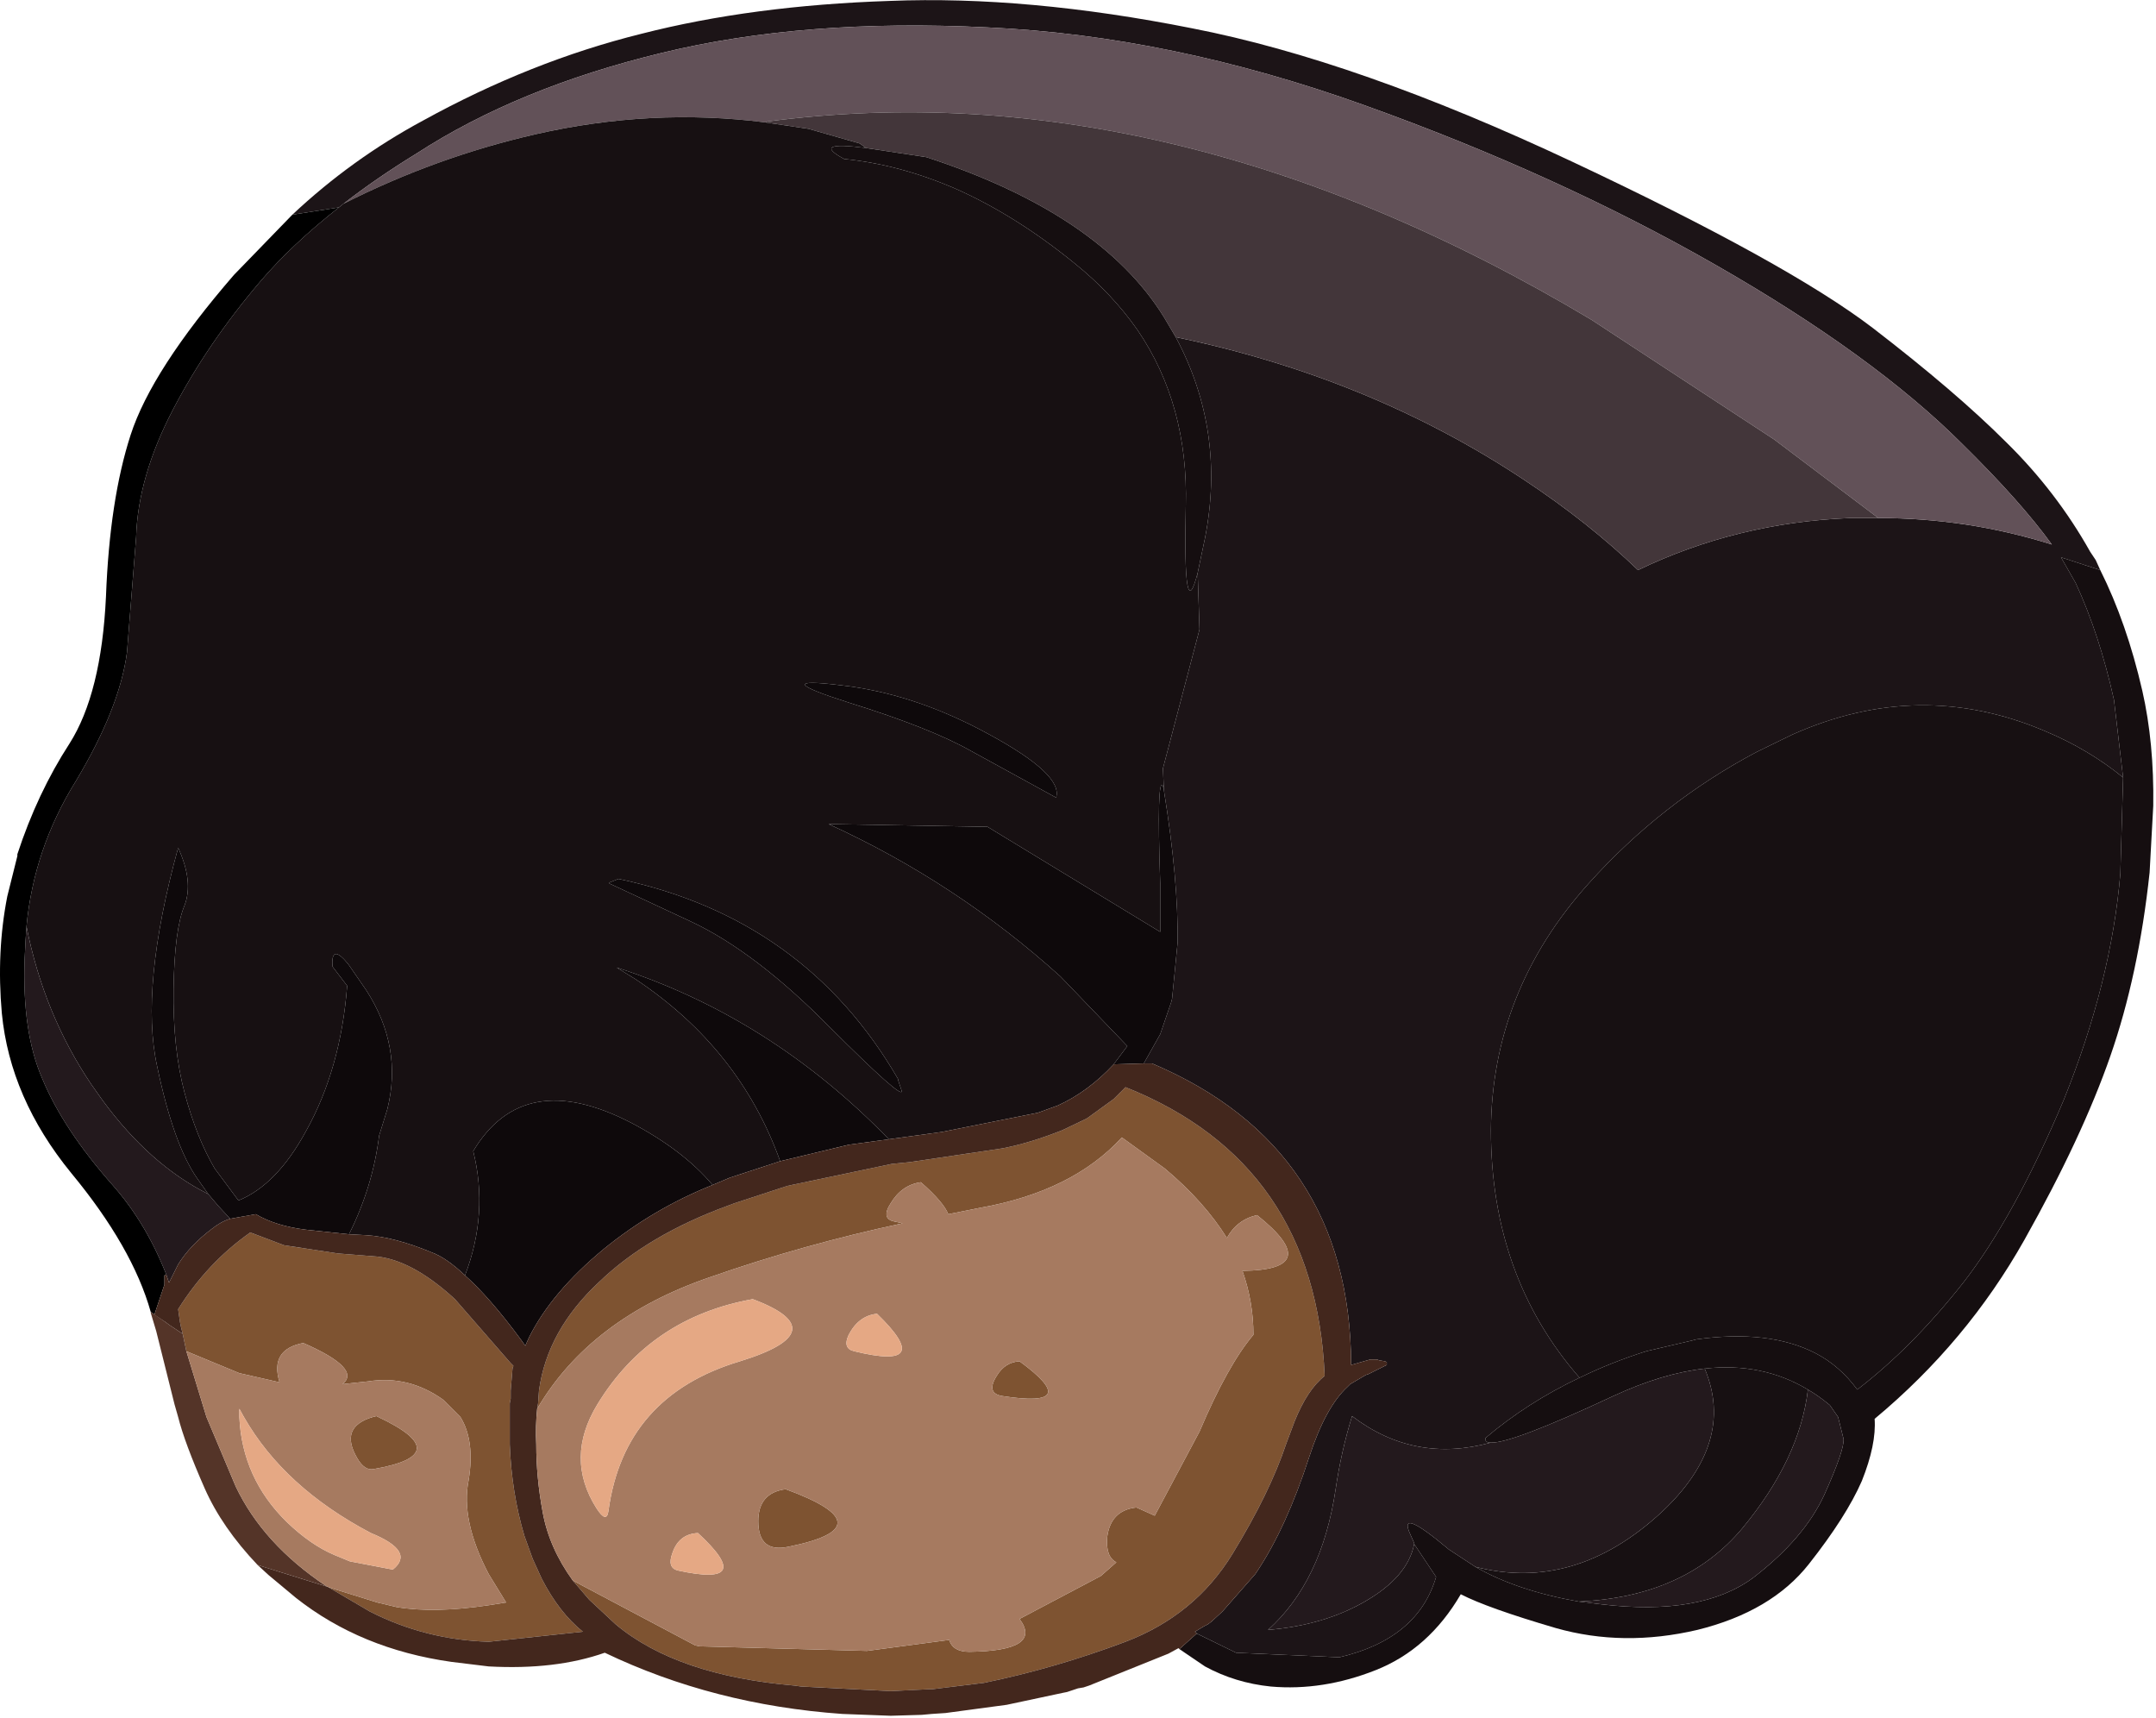<?xml version="1.0" encoding="utf-8"?>
<svg version="1.1" id="Layer_1"
xmlns="http://www.w3.org/2000/svg"
xmlns:xlink="http://www.w3.org/1999/xlink"
xmlns:author="http://www.sothink.com"
width="118px" height="94px"
xml:space="preserve">
<g id="3028" transform="matrix(1, 0, 0, 1, 0, 0)">
<path style="fill:#1C1417;fill-opacity:1" d="M112.8,30.5L113.6 31.9Q114.9 34.7 115.7 38.3L116.2 42.55Q114.3 41 111.9 40Q105.05 37.1 98.1 40.2L96.15 41.15Q90.95 43.9 86.95 48.35Q81.65 54.25 81.6 61.85Q81.6 69.85 86.45 75.4Q83.6 76.75 81.3 78.7Q81.25 78.95 81.6 78.95Q77.4 80.1 74 77.5Q73.4 79.45 73.1 81.5Q72.35 86.55 69.4 89.2Q72.45 88.95 74.7 87.65Q77.05 86.3 77.4 84.5L78.6 86.3Q77.6 89.7 73.3 90.7L67.65 90.45L65.5 89.4L65.4 89.3L65.9 89L66.1 88.9L66.3 88.75L66.9 88.2L68.7 86.15L68.8 86Q70.4 83.6 71.65 79.75Q72.55 77 73.75 75.9L73.9 75.75L74.75 75.25L74.9 75.2L75.9 74.7L75.9 74.55L75.8 74.5L75.5 74.45L75.35 74.4L75.15 74.4L75 74.4L73.95 74.7Q73.9 62.8 63.05 58.2L62.6 58.2L63.5 56.6L64.1 54.85L64.15 54.65L64.45 51.6Q64.5 48.2 63.7 43.25L63.65 42.05L65.65 34.45L65.55 31.35L65.95 29.45Q67.1 23.6 64.35 18.45Q74.95 20.65 83.4 26.25Q86.95 28.6 89.65 31.2Q95.05 28.6 101.25 28.35L102.8 28.35Q107.7 28.35 112.3 29.8Q110.6 27.45 107.4 24.3Q102.55 19.45 93.9 14.5Q85.25 9.55 74.65 5.75Q64.05 1.95 54.05 1.5Q44 1 36.2 2.9Q28.35 4.8 22.8 8.4Q20.6 9.75 18.8 11.15L18.55 11.35L16 11.75Q19.25 8.7 23.15 6.6Q29.05 3.35 35.1 1.85Q41.15 0.3 48.7 0.05Q56.2 -0.25 65.25 1.55Q74.25 3.3 86.05 8.85Q97.85 14.4 102.5 17.95Q107.05 21.45 109.8 24.2Q112.55 26.9 114.4 30.2L114.7 30.65L114.95 31.2L112.8 30.5" />
<path style="fill:#625158;fill-opacity:1" d="M18.8,11.15Q20.6 9.75 22.8 8.4Q28.35 4.8 36.2 2.9Q44 1 54.05 1.5Q64.05 1.95 74.65 5.75Q85.25 9.55 93.9 14.5Q102.55 19.45 107.4 24.3Q110.6 27.45 112.3 29.8Q107.7 28.35 102.8 28.35L97.1 24.05L87.1 17.5Q64.1 3.75 42 6.65L41.9 6.7Q35.65 5.9 29.3 7.35Q23.85 8.6 18.8 11.15" />
<path style="fill:#43363A;fill-opacity:1" d="M41.9,6.7L42 6.65Q64.1 3.75 87.1 17.5L97.1 24.05L102.8 28.35L101.25 28.35Q95.05 28.6 89.65 31.2Q86.95 28.6 83.4 26.25Q74.95 20.65 64.35 18.45L63.7 17.35Q60.2 11.7 50.7 8.6L47.4 8.1L47.05 7.85L44.25 7.05L41.9 6.7" />
<path style="fill:#171012;fill-opacity:1" d="M57.9,60.5L56.8 60.9L51.55 61.95L48.65 62.35Q42.15 55.65 33.75 52.95L34.8 53.6Q40.5 57.4 42.7 63.55L39.95 64.45L39 64.85Q37.4 62.95 34.55 61.45Q28.65 58.4 25.9 63Q26.75 66.4 25.45 69.8Q24.45 68.85 23.65 68.55Q21.6 67.7 20.05 67.6L19.1 67.55Q20.4 64.95 20.75 62.15L21.2 60.7Q22.05 57.3 20.05 54.2L19.05 52.75Q18.1 51.6 18.2 52.9L19 53.95Q18.65 58.5 16.75 61.9Q15.15 64.85 13.05 65.7L11.75 63.95Q10.75 62.25 10.1 59.8Q9.45 57.35 9.5 54.1Q9.55 50.85 10.1 49.55Q10.6 48.25 9.75 46.4Q7.65 54.05 8.6 58.35Q9.5 62.65 10.8 64.5L11.4 65.35Q8.2 63.75 5.6 60.2L5 59.35Q2.4 55.5 1.45 50.7Q1.85 46.45 4.15 42.75Q6.55 38.75 6.95 35.7L7.45 29.4Q7.55 26.1 9.45 22.45Q11.35 18.8 14.25 15.4Q15.95 13.4 18.55 11.35L18.8 11.15Q23.85 8.6 29.3 7.35Q35.65 5.9 41.9 6.7L44.25 7.05L47.05 7.85L47.4 8.1Q44.35 7.7 46.2 8.7Q49.25 9 52.35 10.35Q55.6 11.8 58.8 14.4Q60.85 16.05 62.25 18.05Q65.05 22.15 64.9 27.7Q64.75 34.45 65.55 31.35L65.65 34.45L63.65 42.05L63.7 43.25L63.65 43Q63.3 42.45 63.5 48.35L63.5 51L54.05 45.25L45.35 45.1Q52.35 48.3 58.05 53.45L61.7 57.25L60.95 58.25Q59.55 59.75 57.9 60.5M116.05,47.8Q115.55 53.75 112.95 60.2Q110.25 66.6 107.45 70.2Q104.65 73.75 101.65 76.05Q100.7 74.75 99.35 74.05Q96.8 72.75 92.85 73.3L92.45 73.4L90.1 73.95Q88.2 74.55 86.45 75.4Q81.6 69.85 81.6 61.85Q81.65 54.25 86.95 48.35Q90.95 43.9 96.15 41.15L98.1 40.2Q105.05 37.1 111.9 40Q114.3 41 116.2 42.55L116.05 47.8M95.35,83.65Q92.2 87.4 86.4 87.65Q83 87.05 80.75 85.75Q86.2 87.15 90.95 82.75Q95 78.95 93.3 74.9Q96.45 74.55 98.95 76.05Q98.5 79.85 95.35 83.65M54.15,40.2Q50.05 37.95 46 37.5Q41.9 37 46.45 38.45Q50.95 39.85 53.15 41.1L57.8 43.65Q58.2 42.4 54.15 40.2M33.35,48.3L33.35 48.35L37.85 50.45Q41.35 52.1 45.4 56.2Q49.45 60.25 49.35 59.7L49.15 59.1L49.15 59.05Q44.05 50.25 33.85 48.1L33.35 48.3" />
<path style="fill:#150E10;fill-opacity:1" d="M65.5,89.4L67.65 90.45L73.3 90.7Q77.6 89.7 78.6 86.3L77.4 84.5L77.4 84.45L77.2 84Q76.45 82.4 79.3 84.8L80.75 85.75Q83 87.05 86.4 87.65L87.65 87.8Q93.1 88.45 95.95 86.35Q98.75 84.2 99.85 81.8Q100.95 79.35 100.9 78.75L100.6 77.55L100.15 76.9Q99.55 76.4 98.95 76.05Q96.45 74.55 93.3 74.9Q91 75.15 88.3 76.4Q82.75 79 81.6 78.95Q81.25 78.95 81.3 78.7Q83.6 76.75 86.45 75.4Q88.2 74.55 90.1 73.95L92.45 73.4L92.85 73.3Q96.8 72.75 99.35 74.05Q100.7 74.75 101.65 76.05Q104.65 73.75 107.45 70.2Q110.25 66.6 112.95 60.2Q115.55 53.75 116.05 47.8L116.2 42.55L115.7 38.3Q114.9 34.7 113.6 31.9L112.8 30.5L114.95 31.2Q116.4 34.1 117.25 37.8Q117.9 40.65 117.85 44.1L117.65 47.75Q117.05 53.35 115.5 57.8Q113.95 62.25 110.8 67.85Q107.65 73.45 102.6 77.65Q102.7 79.05 101.9 81.05Q101.05 83 99 85.6Q96.95 88.2 92.9 89.2Q88.85 90.15 85.15 89.1Q81.4 88 79.95 87.25Q78.2 90.25 75.3 91.4Q72.4 92.55 69.55 92.3Q67.6 92.1 65.95 91.2L64.55 90.25L65.5 89.4M64.9,27.7Q65.05 22.15 62.25 18.05Q60.85 16.05 58.8 14.4Q55.6 11.8 52.35 10.35Q49.25 9 46.2 8.7Q44.35 7.7 47.4 8.1L50.7 8.6Q60.2 11.7 63.7 17.35L64.35 18.45Q67.1 23.6 65.95 29.45L65.55 31.35Q64.75 34.45 64.9 27.7" />
<path style="fill:#23191D;fill-opacity:1" d="M79.3,84.8Q76.45 82.4 77.2 84L77.4 84.45L77.4 84.5Q77.05 86.3 74.7 87.65Q72.45 88.95 69.4 89.2Q72.35 86.55 73.1 81.5Q73.4 79.45 74 77.5Q77.4 80.1 81.6 78.95Q82.75 79 88.3 76.4Q91 75.15 93.3 74.9Q95 78.95 90.95 82.75Q86.2 87.15 80.75 85.75L79.3 84.8M86.4,87.65Q92.2 87.4 95.35 83.65Q98.5 79.85 98.95 76.05Q99.55 76.4 100.15 76.9L100.6 77.55L100.9 78.75Q100.95 79.35 99.85 81.8Q98.75 84.2 95.95 86.35Q93.1 88.45 87.65 87.8L86.4 87.65M11.95,66L12.6 66.7Q12.1 66.85 11.6 67.25Q10.4 68.15 9.75 69.2L9.25 70.2L9.1 69.75Q8 66.95 6.2 64.9Q3.45 61.8 2.3 59Q1.2 56.45 1.35 52.45L1.4 51.45L1.45 50.7Q2.4 55.5 5 59.35L5.6 60.2Q8.2 63.75 11.4 65.35L11.95 66" />
<path style="fill:#0E090B;fill-opacity:1" d="M60.95,58.25L61.7 57.25L58.05 53.45Q52.35 48.3 45.35 45.1L54.05 45.25L63.5 51L63.5 48.35Q63.3 42.45 63.65 43L63.7 43.25Q64.5 48.2 64.45 51.6L64.15 54.65L64.1 54.85L63.5 56.6L62.6 58.2L60.95 58.25M57.8,43.65L53.15 41.1Q50.95 39.85 46.45 38.45Q41.9 37 46 37.5Q50.05 37.95 54.15 40.2Q58.2 42.4 57.8 43.65M16.75,67.3Q15.1 67.1 14 66.45L12.6 66.7L11.95 66L11.4 65.35L10.8 64.5Q9.5 62.65 8.6 58.35Q7.65 54.05 9.75 46.4Q10.6 48.25 10.1 49.55Q9.55 50.85 9.5 54.1Q9.45 57.35 10.1 59.8Q10.75 62.25 11.75 63.95L13.05 65.7Q15.15 64.85 16.75 61.9Q18.65 58.5 19 53.95L18.2 52.9Q18.1 51.6 19.05 52.75L20.05 54.2Q22.05 57.3 21.2 60.7L20.75 62.15Q20.4 64.95 19.1 67.55L16.75 67.3M33.05,68.35Q30.2 70.7 28.95 73.2L28.75 73.65L28.5 73.3Q26.8 71 25.45 69.8Q26.75 66.4 25.9 63Q28.65 58.4 34.55 61.45Q37.4 62.95 39 64.85Q35.75 66.15 33.05 68.35M46.45,62.65L42.7 63.55Q40.5 57.4 34.8 53.6L33.75 52.95Q42.15 55.65 48.65 62.35L46.45 62.65M33.85,48.1Q44.05 50.25 49.15 59.05L49.15 59.1L49.35 59.7Q49.45 60.25 45.4 56.2Q41.35 52.1 37.85 50.45L33.35 48.35L33.35 48.3L33.85 48.1" />
<path style="fill:#000000;fill-opacity:1" d="M8.25,71.8Q7.25 68.25 3.9 64.2Q0.55 60.1 0.1 55.45Q-0.2 52.1 0.4 49.05L0.95 46.85L0.95 46.75Q2.05 43.4 3.8 40.7Q5.55 37.95 5.8 32.65Q6 27.35 7.15 23.8Q8.3 20.25 12.8 15.05L16 11.75L18.55 11.35Q15.95 13.4 14.25 15.4Q11.35 18.8 9.45 22.45Q7.55 26.1 7.45 29.4L6.95 35.7Q6.55 38.75 4.15 42.75Q1.85 46.45 1.45 50.7L1.4 51.45L1.35 52.45Q1.2 56.45 2.3 59Q3.45 61.8 6.2 64.9Q8 66.95 9.1 69.75L9 69.8L9 70.3L8.45 71.95L9.05 72.35L8.25 71.8" />
<path style="fill:#7E5331;fill-opacity:1" d="M18.4,87L20.65 87.7L21.7 87.95Q23.75 88.3 26.75 87.85L27.7 87.7L26.75 86.15Q25.2 83.2 25.65 81Q26 78.85 25.2 77.55L24.25 76.6Q22.35 75.25 20.15 75.6L18.75 75.75Q19.8 74.9 16.6 73.5Q14.75 73.85 15.3 75.65L13.1 75.15L10.2 73.95L10 73L9.9 72.6L9.85 72.35L9.75 71.65Q11.35 69.1 13.7 67.45L15.55 68.15L18.5 68.6L20.4 68.75Q22.45 68.85 24.9 71.1L27.95 74.6L28.1 74.75L28.05 74.9L27.95 76.1L27.95 76.25L27.95 76.55L27.9 76.8L27.9 77.4L27.9 79.05Q28 81.7 28.7 84.05L29.15 85.3L29.65 86.4Q30.6 88.25 31.9 89.3L26.75 89.85Q23.3 89.75 20.25 88.2L17.95 86.85L18.4 87M38.05,90.05L38.3 90.1L47.45 90.35L51.95 89.75Q52.15 90.4 53.05 90.4Q57.1 90.35 55.8 88.6L60.25 86.25L61.1 85.5Q60.5 85.2 60.6 84.1Q60.8 82.65 62.2 82.5L63.2 82.95L65.65 78.35Q67.2 74.7 68.6 73.05Q68.6 71.25 68 69.55Q72.55 69.5 68.8 66.5Q67.7 66.75 67.15 67.75Q65.9 65.75 63.75 63.95L61.4 62.25Q58.7 65.2 53.65 66.1L51.9 66.45Q51.65 65.8 50.4 64.7Q49.35 64.85 48.75 65.85Q48.2 66.7 48.95 66.85L49.4 66.95Q44 68.1 38.85 69.9Q32.3 72.15 29.4 77.1L29.45 76.8L29.5 76.1Q29.95 72.8 32.8 70.15Q35.45 67.6 39.8 66L40.2 65.85L43.1 64.9L48.8 63.7L49.8 63.6L54.85 62.85Q56.4 62.55 58.15 61.85L59.3 61.3L59.5 61.2L60.95 60.15L61.25 59.85L61.6 59.5Q72 63.65 72.5 75.3Q71.55 76.05 70.85 77.8L70.4 79Q69.5 81.7 67.45 85.05Q65.4 88.4 61.6 89.85Q57.75 91.3 53.85 92.1L51 92.45L50.8 92.45L48.75 92.55L43.85 92.3L43.5 92.25Q37.05 91.7 33.7 88.9L32.25 87.55L31.35 86.5L38.05 90.05M20.45,80.4Q19.95 80.5 19.55 79.8Q18.55 78.1 20.4 77.55L20.6 77.5L20.7 77.55Q25.05 79.6 20.45 80.4M55.8,74.5Q59.35 77.1 54.85 76.4Q53.95 76.25 54.55 75.3Q55 74.55 55.8 74.5M43.15,84.65Q41.5 85 41.5 83.25Q41.5 81.7 43 81.5Q48.6 83.55 43.15 84.65" />
<path style="fill:#43271D;fill-opacity:1" d="M64.55,90.25L64.5 90.2L63.95 90.5L59.85 92.15L59.6 92.25L59.3 92.35L59 92.4L58.7 92.5L58.4 92.6L58.15 92.65L55.1 93.3L51.75 93.75L51 93.8L50.45 93.85L48.75 93.9L46.1 93.8Q39.05 93.3 33.1 90.45Q30.4 91.4 26.75 91.2L24.7 90.95Q19.75 90.25 16.2 87.45L14.7 86.2L14.1 85.65L17.95 86.85L20.25 88.2Q23.3 89.75 26.75 89.85L31.9 89.3Q30.6 88.25 29.65 86.4L29.15 85.3L28.7 84.05Q28 81.7 27.9 79.05L27.9 77.4L27.9 76.8L27.95 76.55L27.95 76.25L27.95 76.1L28.05 74.9L28.1 74.75L27.95 74.6L24.9 71.1Q22.45 68.85 20.4 68.75L18.5 68.6L15.55 68.15L13.7 67.45Q11.35 69.1 9.75 71.65L9.85 72.35L9.9 72.6L10 73L9.25 72.5L9.05 72.35L8.45 71.95L9 70.3L9 69.8L9.1 69.75L9.25 70.2L9.75 69.2Q10.4 68.15 11.6 67.25Q12.1 66.85 12.6 66.7L14 66.45Q15.1 67.1 16.75 67.3L19.1 67.55L20.05 67.6Q21.6 67.7 23.65 68.55Q24.45 68.85 25.45 69.8Q26.8 71 28.5 73.3L28.75 73.65L28.95 73.2Q30.2 70.7 33.05 68.35Q35.75 66.15 39 64.85L39.95 64.45L42.7 63.55L46.45 62.65L48.65 62.35L51.55 61.95L56.8 60.9L57.9 60.5Q59.55 59.75 60.95 58.25L62.6 58.2L63.05 58.2Q73.9 62.8 73.95 74.7L75 74.4L75.15 74.4L75.35 74.4L75.5 74.45L75.8 74.5L75.9 74.55L75.9 74.7L74.9 75.2L74.75 75.25L73.9 75.75L73.75 75.9Q72.55 77 71.65 79.75Q70.4 83.6 68.8 86L68.7 86.15L66.9 88.2L66.3 88.75L66.1 88.9L65.9 89L65.4 89.3L65.5 89.4L64.55 90.25M29.35,79.05Q29.35 80.85 29.7 82.75Q30.05 84.7 31.35 86.5L32.25 87.55L33.7 88.9Q37.05 91.7 43.5 92.25L43.85 92.3L48.75 92.55L50.8 92.45L51 92.45L53.85 92.1Q57.75 91.3 61.6 89.85Q65.4 88.4 67.45 85.05Q69.5 81.7 70.4 79L70.85 77.8Q71.55 76.05 72.5 75.3Q72 63.65 61.6 59.5L61.25 59.85L60.95 60.15L59.5 61.2L59.3 61.3L58.15 61.85Q56.4 62.55 54.85 62.85L49.8 63.6L48.8 63.7L43.1 64.9L40.2 65.85L39.8 66Q35.45 67.6 32.8 70.15Q29.95 72.8 29.5 76.1L29.45 76.8L29.4 77.1Q29.3 78.05 29.35 79.05" />
<path style="fill:#543428;fill-opacity:1" d="M17.95,86.85L14.1 85.65Q12.15 83.6 11.2 81.45Q10.1 78.95 9.75 77.55L9.55 76.85L8.55 72.85L8.25 71.85L8.25 71.8L9.05 72.35L9.25 72.5L10 73L10.2 73.95L11.3 77.55L12.9 81.35Q14.4 84.5 17.85 86.8L17.95 86.85" />
<path style="fill:#A67A60;fill-opacity:1" d="M17.85,86.8Q14.4 84.5 12.9 81.35L11.3 77.55L10.2 73.95L13.1 75.15L15.3 75.65Q14.75 73.85 16.6 73.5Q19.8 74.9 18.75 75.75L20.15 75.6Q22.35 75.25 24.25 76.6L25.2 77.55Q26 78.85 25.65 81Q25.2 83.2 26.75 86.15L27.7 87.7L26.75 87.85Q23.75 88.3 21.7 87.95L20.65 87.7L18.4 87L17.95 86.85L17.85 86.8M29.4,77.1Q32.3 72.15 38.85 69.9Q44 68.1 49.4 66.95L48.95 66.85Q48.2 66.7 48.75 65.85Q49.35 64.85 50.4 64.7Q51.65 65.8 51.9 66.45L53.65 66.1Q58.7 65.2 61.4 62.25L63.75 63.95Q65.9 65.75 67.15 67.75Q67.7 66.75 68.8 66.5Q72.55 69.5 68 69.55Q68.6 71.25 68.6 73.05Q67.2 74.7 65.65 78.35L63.2 82.95L62.2 82.5Q60.8 82.65 60.6 84.1Q60.5 85.2 61.1 85.5L60.25 86.25L55.8 88.6Q57.1 90.35 53.05 90.4Q52.15 90.4 51.95 89.75L47.45 90.35L38.3 90.1L38.05 90.05L31.35 86.5Q30.05 84.7 29.7 82.75Q29.35 80.85 29.35 79.05Q29.3 78.05 29.4 77.1M13.1,77.1L13.1 77.55Q13.25 80.9 15.7 83.3Q17 84.55 18.3 85.1L19.15 85.45L21.5 85.9Q22.75 84.9 20.3 83.9Q15.55 81.4 13.35 77.55L13.1 77.1M37.1,85.95Q41.45 86.9 38.2 83.9Q37.15 83.95 36.8 85Q36.5 85.8 37.1 85.95M33.3,82.7Q34.15 76.4 40.5 74.5Q45.85 72.85 41.2 71.1Q35.6 72.1 32.7 76.85Q30.9 79.8 32.65 82.55Q33.2 83.4 33.3 82.7M20.7,77.55L20.6 77.5L20.4 77.55Q18.55 78.1 19.55 79.8Q19.95 80.5 20.45 80.4Q25.05 79.6 20.7 77.55M48,71.9Q47 72 46.45 73.05Q46.1 73.8 46.75 73.95Q51.25 75.05 48 71.9M54.55,75.3Q53.95 76.25 54.85 76.4Q59.35 77.1 55.8 74.5Q55 74.55 54.55 75.3M43,81.5Q41.5 81.7 41.5 83.25Q41.5 85 43.15 84.65Q48.6 83.55 43 81.5" />
<path style="fill:#E5A884;fill-opacity:1" d="M13.35,77.55Q15.55 81.4 20.3 83.9Q22.75 84.9 21.5 85.9L19.15 85.45L18.3 85.1Q17 84.55 15.7 83.3Q13.25 80.9 13.1 77.55L13.1 77.1L13.35 77.55M36.8,85Q37.15 83.95 38.2 83.9Q41.45 86.9 37.1 85.95Q36.5 85.8 36.8 85M32.65,82.55Q30.9 79.8 32.7 76.85Q35.6 72.1 41.2 71.1Q45.85 72.85 40.5 74.5Q34.15 76.4 33.3 82.7Q33.2 83.4 32.65 82.55M46.75,73.95Q46.1 73.8 46.45 73.05Q47 72 48 71.9Q51.25 75.05 46.75 73.95" />
</g>
</svg>
